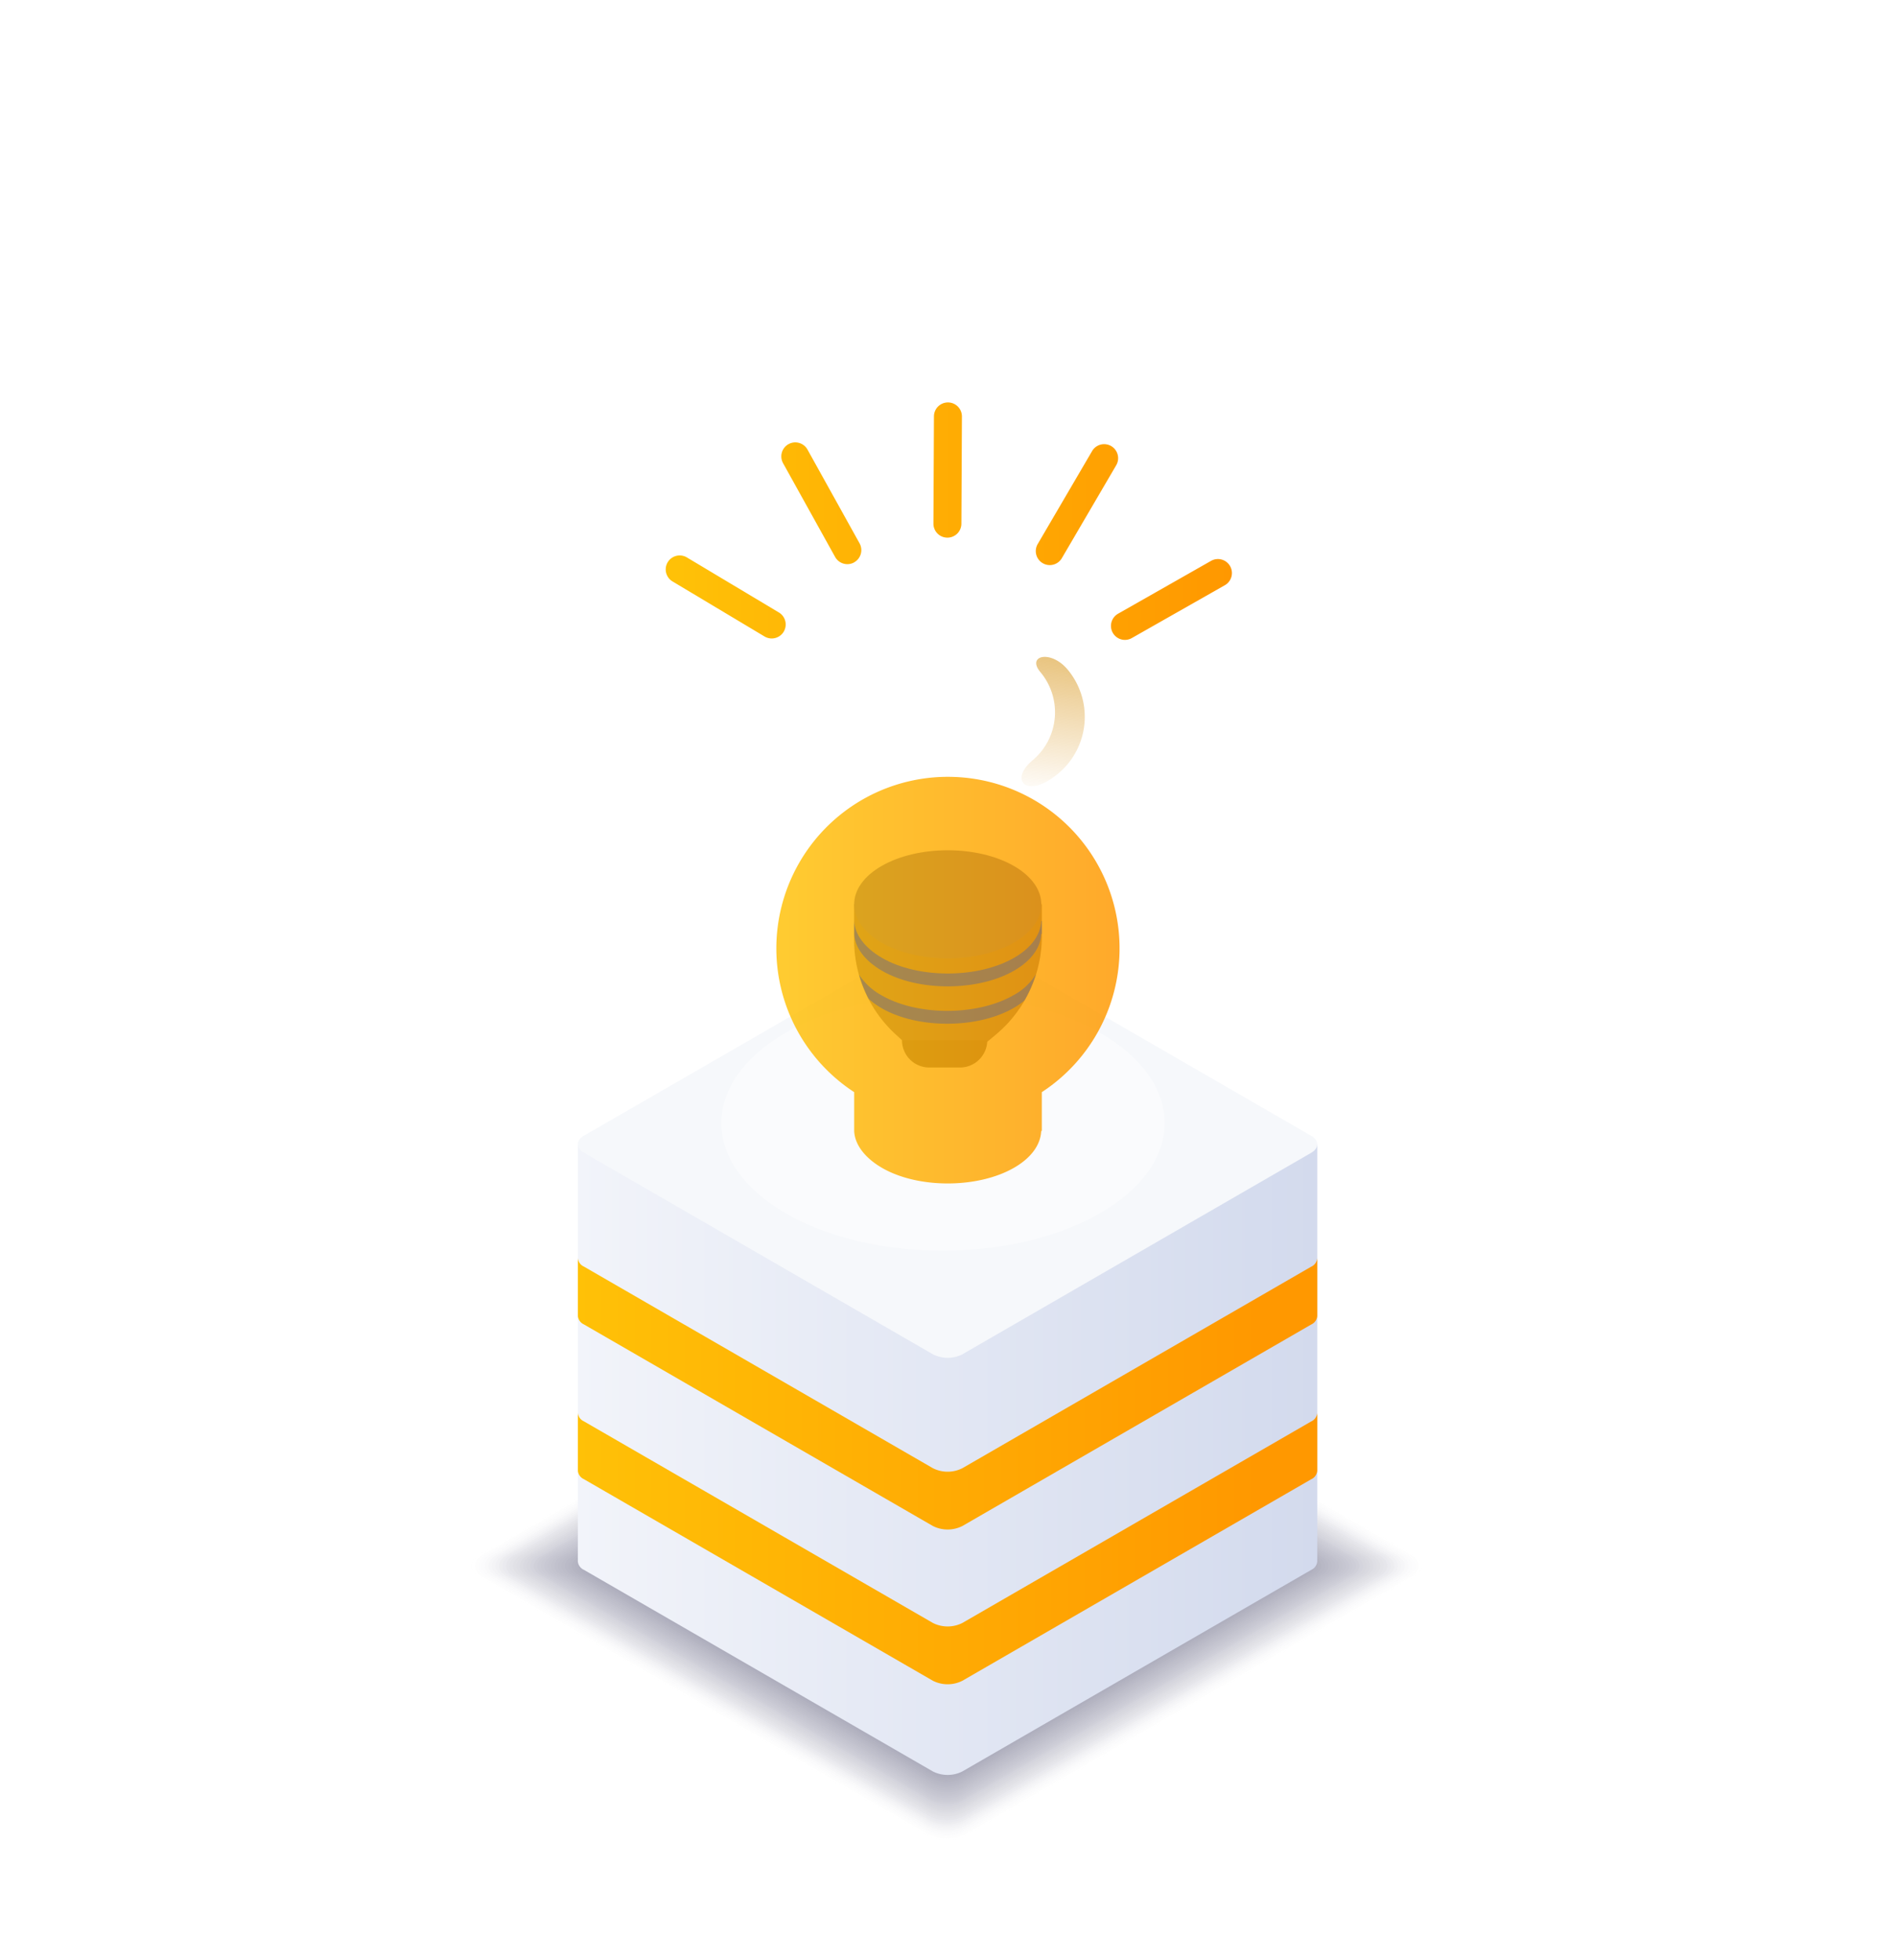 <svg xmlns="http://www.w3.org/2000/svg" xmlns:xlink="http://www.w3.org/1999/xlink" width="362.635" height="374.732" viewBox="0 0 362.635 374.732">
  <defs>
    <linearGradient id="linear-gradient" y1="0.5" x2="1" y2="0.5" gradientUnits="objectBoundingBox">
      <stop offset="0" stop-color="#f2f4fa"/>
      <stop offset="0.916" stop-color="#d5dcee"/>
      <stop offset="1" stop-color="#d3daed"/>
    </linearGradient>
    <linearGradient id="linear-gradient-2" y1="0.5" x2="1" y2="0.5" gradientUnits="objectBoundingBox">
      <stop offset="0" stop-color="#ffc107"/>
      <stop offset="0.92" stop-color="#ff9800"/>
    </linearGradient>
    <radialGradient id="radial-gradient" cx="0.5" cy="0.5" r="0.709" gradientTransform="translate(0.212 235.964) scale(0.576 0.582)" gradientUnits="objectBoundingBox">
      <stop offset="0.091" stop-color="#48486a"/>
      <stop offset="0.118" stop-color="#4f4f70"/>
      <stop offset="0.351" stop-color="#8d8da2"/>
      <stop offset="0.564" stop-color="#bebeca"/>
      <stop offset="0.75" stop-color="#e1e1e7"/>
      <stop offset="0.901" stop-color="#f7f7f8"/>
      <stop offset="1" stop-color="#fff"/>
    </radialGradient>
    <linearGradient id="linear-gradient-4" y1="0.5" x2="1" y2="0.5" gradientUnits="objectBoundingBox">
      <stop offset="0.021" stop-color="#ffc107"/>
      <stop offset="0.143" stop-color="#ffbb06"/>
      <stop offset="1" stop-color="#ff9800"/>
    </linearGradient>
    <filter id="Path_1404" x="0" y="0" width="362.635" height="374.732" filterUnits="userSpaceOnUse">
      <feOffset dy="43" input="SourceAlpha"/>
      <feGaussianBlur stdDeviation="49.5" result="blur"/>
      <feFlood flood-color="#ffb84a" flood-opacity="0.749"/>
      <feComposite operator="in" in2="blur"/>
      <feComposite in="SourceGraphic"/>
    </filter>
    <linearGradient id="linear-gradient-5" x1="0.895" y1="-0.054" x2="-0.759" y2="1.42" gradientUnits="objectBoundingBox">
      <stop offset="0" stop-color="#db941e" stop-opacity="0"/>
      <stop offset="1" stop-color="#d49716"/>
    </linearGradient>
  </defs>
  <g id="Group_206" data-name="Group 206" transform="translate(-284.022 -164.255)">
    <g id="Group_204" data-name="Group 204" transform="translate(372.163 342.186)">
      <g id="Group_203" data-name="Group 203" transform="translate(0 67.772)" opacity="0.52">
        <path id="Path_1354" data-name="Path 1354" d="M468.807,278.324a8.218,8.218,0,0,0-7.406,0l-87.709,50.59c-2.039,1.178-2.039,3.1,0,4.278L461.4,383.829a8.233,8.233,0,0,0,7.406,0l87.667-50.613c2.039-1.178,2.039-3.1,0-4.278Z" transform="translate(-372.163 -277.44)" fill="#fff" opacity="0"/>
        <path id="Path_1355" data-name="Path 1355" d="M468.262,278.4a8.17,8.17,0,0,0-7.355,0l-87.085,50.232c-2.02,1.168-2.02,3.077,0,4.245l87.085,50.278a8.154,8.154,0,0,0,7.355,0L555.3,332.9c2.02-1.168,2.02-3.077,0-4.245Z" transform="translate(-371.641 -277.139)" fill="#fbfbfb" opacity="0.024"/>
        <path id="Path_1356" data-name="Path 1356" d="M467.713,278.475a8.119,8.119,0,0,0-7.3,0l-86.452,49.869c-2.011,1.159-2.011,3.054,0,4.213l86.457,49.92a8.1,8.1,0,0,0,7.3,0l86.41-49.892c2.011-1.159,2.011-3.058,0-4.217Z" transform="translate(-371.12 -276.837)" fill="#f6f6f8" opacity="0.049"/>
        <path id="Path_1357" data-name="Path 1357" d="M467.165,278.552a8.045,8.045,0,0,0-7.248,0l-85.828,49.506c-2,1.154-2,3.035,0,4.185l85.828,49.557a8.045,8.045,0,0,0,7.248,0l85.786-49.529c1.992-1.154,1.992-3.035,0-4.185Z" transform="translate(-370.6 -276.537)" fill="#f2f2f4" opacity="0.073"/>
        <path id="Path_1358" data-name="Path 1358" d="M466.619,278.629a7.982,7.982,0,0,0-7.2,0l-85.2,49.147c-1.978,1.141-1.978,3.012,0,4.152l85.2,49.194a8,8,0,0,0,7.2,0l85.158-49.171c1.978-1.14,1.978-3.012,0-4.152Z" transform="translate(-370.077 -276.237)" fill="#ededf0" opacity="0.098"/>
        <path id="Path_1359" data-name="Path 1359" d="M466.071,278.7a7.932,7.932,0,0,0-7.145,0L374.35,327.484c-1.964,1.136-1.964,2.988,0,4.124l84.576,48.831a7.948,7.948,0,0,0,7.145,0l84.534-48.807c1.964-1.131,1.964-2.988,0-4.124Z" transform="translate(-369.557 -275.935)" fill="#e9e9ed" opacity="0.122"/>
        <path id="Path_1360" data-name="Path 1360" d="M465.52,278.78a7.873,7.873,0,0,0-7.089,0L374.483,327.2c-1.95,1.126-1.95,2.97,0,4.1l83.952,48.467a7.858,7.858,0,0,0,7.089,0l83.906-48.444c1.95-1.127,1.95-2.97,0-4.092Z" transform="translate(-369.034 -275.634)" fill="#e4e4e9" opacity="0.146"/>
        <path id="Path_1361" data-name="Path 1361" d="M464.972,278.857a7.809,7.809,0,0,0-7.038,0l-83.319,48.062c-1.936,1.117-1.936,2.942,0,4.059l83.324,48.109a7.8,7.8,0,0,0,7.034,0L548.254,331c1.936-1.113,1.936-2.942,0-4.059Z" transform="translate(-368.514 -275.333)" fill="#e0e0e6" opacity="0.171"/>
        <path id="Path_1362" data-name="Path 1362" d="M464.429,278.934a7.745,7.745,0,0,0-6.987,0l-82.7,47.7c-1.922,1.108-1.922,2.923,0,4.031l82.7,47.746a7.76,7.76,0,0,0,6.987,0l82.653-47.723c1.918-1.108,1.918-2.923,0-4.031Z" transform="translate(-367.994 -275.033)" fill="#dbdbe2" opacity="0.195"/>
        <path id="Path_1363" data-name="Path 1363" d="M463.878,279a7.7,7.7,0,0,0-6.931,0l-82.072,47.341c-1.9,1.1-1.9,2.9,0,4l82.072,47.383a7.7,7.7,0,0,0,6.931,0l82.03-47.36c1.9-1.1,1.9-2.9,0-4Z" transform="translate(-367.471 -274.732)" fill="#d7d7de" opacity="0.22"/>
        <path id="Path_1364" data-name="Path 1364" d="M463.33,279.08a7.651,7.651,0,0,0-6.88,0l-81.439,46.978c-1.895,1.089-1.895,2.877,0,3.966l81.448,47.025a7.613,7.613,0,0,0,6.875,0l81.4-47c1.894-1.094,1.894-2.881,0-3.971Z" transform="translate(-366.951 -274.431)" fill="#d2d2db" opacity="0.244"/>
        <path id="Path_1365" data-name="Path 1365" d="M462.784,279.157a7.588,7.588,0,0,0-6.829,0L375.14,325.772c-1.876,1.085-1.876,2.853,0,3.938l80.815,46.661a7.572,7.572,0,0,0,6.829,0l80.773-46.638c1.876-1.08,1.876-2.854,0-3.938Z" transform="translate(-366.428 -274.131)" fill="#ceced7" opacity="0.268"/>
        <path id="Path_1366" data-name="Path 1366" d="M462.236,279.234a7.512,7.512,0,0,0-6.773,0l-80.191,46.251c-1.862,1.076-1.862,2.835,0,3.91l80.191,46.3a7.513,7.513,0,0,0,6.773,0l80.149-46.275c1.862-1.075,1.862-2.835,0-3.91Z" transform="translate(-365.908 -273.831)" fill="#c9c9d3" opacity="0.293"/>
        <path id="Path_1367" data-name="Path 1367" d="M461.688,279.31a7.464,7.464,0,0,0-6.722,0L375.4,325.2c-1.848,1.066-1.848,2.812,0,3.878l79.567,45.935a7.454,7.454,0,0,0,6.717,0L541.213,329.1c1.848-1.066,1.848-2.812,0-3.878Z" transform="translate(-365.388 -273.529)" fill="#c5c5d0" opacity="0.317"/>
        <path id="Path_1368" data-name="Path 1368" d="M461.136,279.385a7.405,7.405,0,0,0-6.666,0l-78.934,45.53c-1.834,1.057-1.834,2.788,0,3.85l78.934,45.572a7.376,7.376,0,0,0,6.666,0l78.9-45.549c1.834-1.061,1.834-2.793,0-3.849Z" transform="translate(-364.864 -273.227)" fill="#c1c1cc" opacity="0.341"/>
        <path id="Path_1369" data-name="Path 1369" d="M460.593,279.461a7.356,7.356,0,0,0-6.615,0l-78.31,45.167c-1.82,1.052-1.82,2.77,0,3.817l78.31,45.214a7.326,7.326,0,0,0,6.615,0l78.269-45.19c1.82-1.047,1.82-2.765,0-3.817Z" transform="translate(-364.345 -272.926)" fill="#bcbcc8" opacity="0.366"/>
        <path id="Path_1370" data-name="Path 1370" d="M460.044,279.539a7.276,7.276,0,0,0-6.563,0L375.8,324.348c-1.8,1.038-1.806,2.742,0,3.785l77.687,44.85a7.267,7.267,0,0,0,6.559,0l77.645-44.827c1.8-1.043,1.8-2.746,0-3.789Z" transform="translate(-363.823 -272.627)" fill="#b8b8c5" opacity="0.39"/>
        <path id="Path_1371" data-name="Path 1371" d="M459.495,279.615a7.217,7.217,0,0,0-6.508,0L375.929,324.06c-1.788,1.034-1.788,2.723,0,3.757L452.987,372.3a7.217,7.217,0,0,0,6.508,0l77.021-44.464c1.788-1.033,1.788-2.723,0-3.757Z" transform="translate(-363.302 -272.325)" fill="#b3b3c1" opacity="0.415"/>
        <path id="Path_1372" data-name="Path 1372" d="M458.946,279.69a7.158,7.158,0,0,0-6.452,0l-76.43,44.083c-1.778,1.024-1.778,2.7,0,3.728l76.43,44.124a7.129,7.129,0,0,0,6.452,0l76.393-44.106c1.778-1.024,1.778-2.7,0-3.724Z" transform="translate(-362.781 -272.024)" fill="#afafbe" opacity="0.439"/>
        <path id="Path_1373" data-name="Path 1373" d="M458.4,279.766a7.118,7.118,0,0,0-6.4,0l-75.8,43.724c-1.76,1.015-1.76,2.677,0,3.691l75.8,43.766a7.089,7.089,0,0,0,6.4,0L534.164,327.2c1.76-1.015,1.76-2.681,0-3.7Z" transform="translate(-362.258 -271.722)" fill="#aaaaba" opacity="0.463"/>
        <path id="Path_1374" data-name="Path 1374" d="M457.852,279.844a7.032,7.032,0,0,0-6.349,0L376.325,323.2c-1.746,1.006-1.746,2.658,0,3.664l75.178,43.4a7.031,7.031,0,0,0,6.349,0l75.14-43.38c1.746-1.01,1.746-2.658,0-3.668Z" transform="translate(-361.739 -271.424)" fill="#a6a6b6" opacity="0.488"/>
        <path id="Path_1375" data-name="Path 1375" d="M457.3,279.919a6.971,6.971,0,0,0-6.293,0l-74.554,43c-1.732,1-1.732,2.635,0,3.635l74.554,43.04a6.971,6.971,0,0,0,6.293,0l74.517-43.016c1.727-1,1.727-2.639,0-3.636Z" transform="translate(-361.218 -271.122)" fill="#a1a1b3" opacity="0.512"/>
        <path id="Path_1376" data-name="Path 1376" d="M456.757,279.995a6.931,6.931,0,0,0-6.247,0L376.59,322.63c-1.718.991-1.718,2.616,0,3.608l73.921,42.677a6.931,6.931,0,0,0,6.247,0l73.884-42.658c1.718-.992,1.718-2.611,0-3.6Z" transform="translate(-360.695 -270.82)" fill="#9d9daf" opacity="0.537"/>
        <path id="Path_1377" data-name="Path 1377" d="M456.21,280.07a6.873,6.873,0,0,0-6.191,0l-73.3,42.276c-1.7.982-1.7,2.588,0,3.57l73.3,42.323a6.873,6.873,0,0,0,6.191,0l73.26-42.3c1.7-.982,1.7-2.593,0-3.575Z" transform="translate(-360.175 -270.519)" fill="#9898ab" opacity="0.561"/>
        <path id="Path_1378" data-name="Path 1378" d="M455.659,280.149a6.784,6.784,0,0,0-6.135,0L376.85,322.062c-1.685.973-1.685,2.57,0,3.543l72.673,41.96a6.813,6.813,0,0,0,6.135,0l72.636-41.937c1.685-.978,1.685-2.57,0-3.542Z" transform="translate(-359.653 -270.22)" fill="#9494a8" opacity="0.585"/>
        <path id="Path_1379" data-name="Path 1379" d="M455.111,280.224a6.736,6.736,0,0,0-6.084,0l-72.04,41.555c-1.676.964-1.676,2.542,0,3.51l72.045,41.6a6.764,6.764,0,0,0,6.084,0l72.008-41.574c1.676-.968,1.676-2.551,0-3.514Z" transform="translate(-359.132 -269.919)" fill="#8f8fa4" opacity="0.61"/>
        <path id="Path_1380" data-name="Path 1380" d="M454.567,280.3a6.7,6.7,0,0,0-6.033,0l-71.416,41.2c-1.662.959-1.662,2.523,0,3.482l71.416,41.234a6.715,6.715,0,0,0,6.033,0l71.379-41.215c1.662-.959,1.662-2.523,0-3.482Z" transform="translate(-358.612 -269.618)" fill="#8b8ba1" opacity="0.634"/>
        <path id="Path_1381" data-name="Path 1381" d="M454.016,280.376a6.65,6.65,0,0,0-5.982,0L377.247,321.2c-1.643.949-1.643,2.5,0,3.449l70.793,40.875a6.627,6.627,0,0,0,5.977,0l70.755-40.852c1.643-.95,1.643-2.5,0-3.454Z" transform="translate(-358.089 -269.316)" fill="#86869d" opacity="0.659"/>
        <path id="Path_1382" data-name="Path 1382" d="M453.469,280.454a6.562,6.562,0,0,0-5.926,0l-70.164,40.475c-1.629.935-1.629,2.476,0,3.417l70.164,40.512a6.577,6.577,0,0,0,5.926,0L523.6,324.364c1.629-.94,1.629-2.481,0-3.421Z" transform="translate(-357.569 -269.017)" fill="#828299" opacity="0.683"/>
        <path id="Path_1383" data-name="Path 1383" d="M452.925,280.53a6.514,6.514,0,0,0-5.875,0l-69.536,40.112c-1.62.931-1.62,2.458,0,3.389l69.54,40.149a6.528,6.528,0,0,0,5.875,0l69.5-40.13c1.615-.931,1.615-2.458,0-3.389Z" transform="translate(-357.049 -268.716)" fill="#7e7e96" opacity="0.707"/>
        <path id="Path_1384" data-name="Path 1384" d="M452.374,280.6a6.478,6.478,0,0,0-5.823,0l-68.907,39.749c-1.6.926-1.6,2.435,0,3.361L446.555,363.5a6.468,6.468,0,0,0,5.819,0l68.875-39.767c1.6-.922,1.6-2.435,0-3.361Z" transform="translate(-356.526 -268.415)" fill="#797992" opacity="0.732"/>
        <path id="Path_1385" data-name="Path 1385" d="M451.826,280.676a6.417,6.417,0,0,0-5.767,0l-68.284,39.39c-1.587.912-1.587,2.411,0,3.328l68.284,39.423a6.418,6.418,0,0,0,5.767,0l68.251-39.4c1.587-.917,1.587-2.416,0-3.333Z" transform="translate(-356.006 -268.113)" fill="#75758e" opacity="0.756"/>
        <path id="Path_1386" data-name="Path 1386" d="M451.275,280.755a6.33,6.33,0,0,0-5.712,0L377.9,319.782c-1.569.908-1.569,2.388,0,3.3l67.66,39.064a6.331,6.331,0,0,0,5.712,0L518.9,323.1c1.569-.908,1.569-2.393,0-3.3Z" transform="translate(-355.483 -267.814)" fill="#70708b" opacity="0.78"/>
        <path id="Path_1387" data-name="Path 1387" d="M450.732,280.83a6.291,6.291,0,0,0-5.665,0L378.04,319.494c-1.559.9-1.559,2.369,0,3.268l67.031,38.7a6.29,6.29,0,0,0,5.665,0l66.994-38.683c1.559-.9,1.559-2.369,0-3.268Z" transform="translate(-354.963 -267.513)" fill="#6c6c87" opacity="0.805"/>
        <path id="Path_1388" data-name="Path 1388" d="M450.183,280.905a6.232,6.232,0,0,0-5.609,0l-66.4,38.3c-1.545.894-1.545,2.346,0,3.24l66.4,38.338a6.232,6.232,0,0,0,5.609,0l66.371-38.32c1.546-.889,1.546-2.346,0-3.24Z" transform="translate(-354.442 -267.211)" fill="#676783" opacity="0.829"/>
        <path id="Path_1389" data-name="Path 1389" d="M449.633,280.981a6.172,6.172,0,0,0-5.553,0L378.3,318.924c-1.527.88-1.527,2.323,0,3.2l65.779,37.98a6.173,6.173,0,0,0,5.553,0l65.747-37.957c1.527-.884,1.527-2.327,0-3.207Z" transform="translate(-353.92 -266.91)" fill="#636380" opacity="0.854"/>
        <path id="Path_1390" data-name="Path 1390" d="M449.09,281.058a6.118,6.118,0,0,0-5.507,0l-65.151,37.58c-1.513.875-1.513,2.3,0,3.175l65.156,37.617a6.094,6.094,0,0,0,5.5,0l65.118-37.6c1.513-.871,1.513-2.3,0-3.175Z" transform="translate(-353.4 -266.609)" fill="#5e5e7c" opacity="0.878"/>
        <path id="Path_1391" data-name="Path 1391" d="M448.54,281.135a6.044,6.044,0,0,0-5.451,0l-64.522,37.216c-1.5.866-1.5,2.281,0,3.147l64.527,37.254a6.045,6.045,0,0,0,5.451,0l64.49-37.235c1.5-.866,1.5-2.281,0-3.147Z" transform="translate(-352.878 -266.309)" fill="#5a5a79" opacity="0.902"/>
        <path id="Path_1392" data-name="Path 1392" d="M447.99,281.21a5.985,5.985,0,0,0-5.4,0l-63.9,36.858c-1.485.856-1.485,2.258,0,3.114l63.9,36.89a5.984,5.984,0,0,0,5.4,0L511.856,321.2c1.485-.856,1.485-2.258,0-3.114Z" transform="translate(-352.356 -266.008)" fill="#555575" opacity="0.927"/>
        <path id="Path_1393" data-name="Path 1393" d="M447.442,281.286a5.937,5.937,0,0,0-5.344,0l-63.27,36.5c-1.471.847-1.471,2.234,0,3.086l63.27,36.527a5.936,5.936,0,0,0,5.344,0l63.242-36.513c1.471-.847,1.471-2.234,0-3.082Z" transform="translate(-351.836 -265.706)" fill="#515171" opacity="0.951"/>
        <path id="Path_1394" data-name="Path 1394" d="M446.9,281.362a5.886,5.886,0,0,0-5.293,0l-62.647,36.132c-1.452.843-1.452,2.216,0,3.054L441.6,356.716a5.856,5.856,0,0,0,5.293,0l62.614-36.15c1.452-.838,1.452-2.211,0-3.054Z" transform="translate(-351.314 -265.405)" fill="#4c4c6e" opacity="0.976"/>
        <path id="Path_1395" data-name="Path 1395" d="M446.348,281.44a5.8,5.8,0,0,0-5.237,0l-62.018,35.773c-1.443.829-1.443,2.188,0,3.021l62.023,35.806a5.8,5.8,0,0,0,5.237,0l61.985-35.788c1.443-.833,1.443-2.192,0-3.026Z" transform="translate(-350.793 -265.106)" fill="#48486a"/>
      </g>
      <path id="Path_1396" data-name="Path 1396" d="M518.393,271.649H376.971v79.74h0a1.972,1.972,0,0,0,1.159,1.606l66.743,38.538a6.271,6.271,0,0,0,5.642,0l66.71-38.52a1.973,1.973,0,0,0,1.164-1.625h0Z" transform="translate(-354.592 -230.834)" fill="url(#linear-gradient)"/>
      <path id="Path_1397" data-name="Path 1397" d="M517.23,277.951l-66.71,38.52a6.271,6.271,0,0,1-5.642,0l-66.743-38.539a1.972,1.972,0,0,1-1.159-1.606h0v11.051h0a1.978,1.978,0,0,0,1.159,1.611l66.743,38.534a6.272,6.272,0,0,0,5.642,0l66.71-38.515a1.974,1.974,0,0,0,1.164-1.629V276.326A1.974,1.974,0,0,1,517.23,277.951Z" transform="translate(-354.592 -213.74)" fill="url(#linear-gradient-2)"/>
      <path id="Path_1398" data-name="Path 1398" d="M517.23,284.306l-66.71,38.52a6.271,6.271,0,0,1-5.642,0l-66.743-38.538a1.972,1.972,0,0,1-1.159-1.606h0v11.051h0a1.972,1.972,0,0,0,1.159,1.611l66.743,38.534a6.271,6.271,0,0,0,5.642,0l66.71-38.515a1.974,1.974,0,0,0,1.164-1.629V282.681A1.968,1.968,0,0,1,517.23,284.306Z" transform="translate(-354.592 -190.513)" fill="url(#linear-gradient-2)"/>
      <path id="Path_1399" data-name="Path 1399" d="M450.518,263.551a6.271,6.271,0,0,0-5.642,0l-66.743,38.5c-1.55.894-1.55,2.355,0,3.254l66.748,38.534a6.232,6.232,0,0,0,5.637,0l66.71-38.515c1.55-.894,1.55-2.36,0-3.254Z" transform="translate(-354.591 -262.881)" fill="#f6f8fb"/>
    </g>
    <path id="Path_1400" data-name="Path 1400" d="M455.238,307.219c16.553-9.505,16.553-25.058,0-34.559s-43.561-9.505-60.021,0-16.464,25.053,0,34.559S438.685,316.72,455.238,307.219Z" transform="translate(39.125 88.993)" opacity="0.44" fill="url(#radial-gradient)" style="mix-blend-mode: multiply;isolation: isolate"/>
    <g id="Group_205" data-name="Group 205" transform="translate(411.349 241.183)">
      <path id="Path_1401" data-name="Path 1401" d="M415.452,286.7l-1.8,1.5H397.926l-1.708-1.569a24.469,24.469,0,0,1-7.895-18v-6.843h35.9v6.145A24.467,24.467,0,0,1,415.452,286.7Z" transform="translate(-352.286 -165.869)" fill="#48486a"/>
      <path id="Path_1402" data-name="Path 1402" d="M401.377,272.592h-5.87a5.219,5.219,0,0,1-5.218-5.218H406.6A5.219,5.219,0,0,1,401.377,272.592Z" transform="translate(-345.1 -145.456)" fill="#363650"/>
      <path id="Path_1403" data-name="Path 1403" d="M418.9,262.59c-6.968-4.022-18.378-4.022-25.346,0s-6.969,10.613,0,14.635,18.378,4.022,25.346,0S425.864,266.617,418.9,262.59Z" transform="translate(-352.285 -173.965)" fill="#2842a2"/>
      <g transform="matrix(1, 0, 0, 1, -127.33, -76.93)" filter="url(#Path_1404)">
        <path id="Path_1404-2" data-name="Path 1404" d="M417.947,247.321a32.8,32.8,0,0,0-17.94,60.277v7.42h0c.1,2.551,1.992,5.13,5.344,7.066,6.908,3.989,18.35,3.943,25.262-.051,3.347-1.932,5.06-4.464,5.162-7.015h.116V307.6a32.806,32.806,0,0,0-17.945-60.277Z" transform="translate(-236.63 -141.82)" opacity="0.83" fill="url(#linear-gradient-4)"/>
      </g>
      <path id="Path_1405" data-name="Path 1405" d="M394.3,279.171a21.459,21.459,0,0,1,21.459-21.459c10.972,0,10.125-9.147-3.864-9.147a25.318,25.318,0,0,0-25.318,25.318C386.579,282.756,394.3,286.689,394.3,279.171Z" transform="translate(-358.66 -214.202)" fill="#fff"/>
      <path id="Path_2312" data-name="Path 2312" d="M390.879,265.605a11.948,11.948,0,0,1,11.948-11.948c6.109,0,5.637-5.093-2.151-5.093a14.1,14.1,0,0,0-14.1,14.1C386.579,267.6,390.879,269.791,390.879,265.605Z" transform="matrix(-0.766, 0.643, -0.643, -0.766, 541.859, 3.673)" fill="url(#linear-gradient-5)"/>
      <path id="Path_1406" data-name="Path 1406" d="M418.932,269.495c-6.913,3.989-18.355,4.041-25.262.047-3.352-1.932-5.241-4.511-5.344-7.062v2.462c.1,2.546,1.992,5.125,5.344,7.062,6.908,3.989,18.35,3.943,25.262-.051,3.347-1.932,5.06-4.464,5.162-7.01h.116V262.48h-.116C423.992,265.031,422.279,267.563,418.932,269.495Z" transform="translate(-352.275 -163.343)" fill="#6d6d88" opacity="0.49"/>
      <path id="Path_1407" data-name="Path 1407" d="M418.1,268.668c-6.913,3.994-18.35,4.041-25.263.047a12.074,12.074,0,0,1-4.315-3.943,24.587,24.587,0,0,0,1.82,4.594,14.667,14.667,0,0,0,2.5,1.811c6.913,3.989,18.35,3.943,25.263-.051a14.075,14.075,0,0,0,2.067-1.443,24.6,24.6,0,0,0,2.193-5.023A11.215,11.215,0,0,1,418.1,268.668Z" transform="translate(-351.544 -155.375)" fill="#6d6d88" opacity="0.49"/>
      <path id="Path_1408" data-name="Path 1408" d="M434.456,267.032h-.014a2.669,2.669,0,0,1-2.658-2.686l.1-20.5a2.677,2.677,0,0,1,2.677-2.663h.009a2.676,2.676,0,0,1,2.663,2.686l-.1,20.505A2.676,2.676,0,0,1,434.456,267.032Zm21.911,3.887,10.357-17.693a2.675,2.675,0,1,0-4.618-2.7l-10.357,17.693a2.675,2.675,0,1,0,4.618,2.7Zm13.369,15.305L487.564,276.1a2.675,2.675,0,0,0-2.644-4.65l-17.829,10.129a2.676,2.676,0,0,0,1.327,5A2.709,2.709,0,0,0,469.736,286.224ZM403.151,285a2.674,2.674,0,0,0-.922-3.663l-17.6-10.525a2.674,2.674,0,1,0-2.746,4.59l17.6,10.525a2.683,2.683,0,0,0,3.673-.926Zm13.467-13.248a2.671,2.671,0,0,0,1.038-3.636L407.7,250.2a2.673,2.673,0,1,0-4.674,2.6l9.957,17.926a2.678,2.678,0,0,0,3.636,1.038Z" transform="translate(-380.581 -241.183)" fill="url(#linear-gradient-4)"/>
    </g>
  </g>
</svg>
